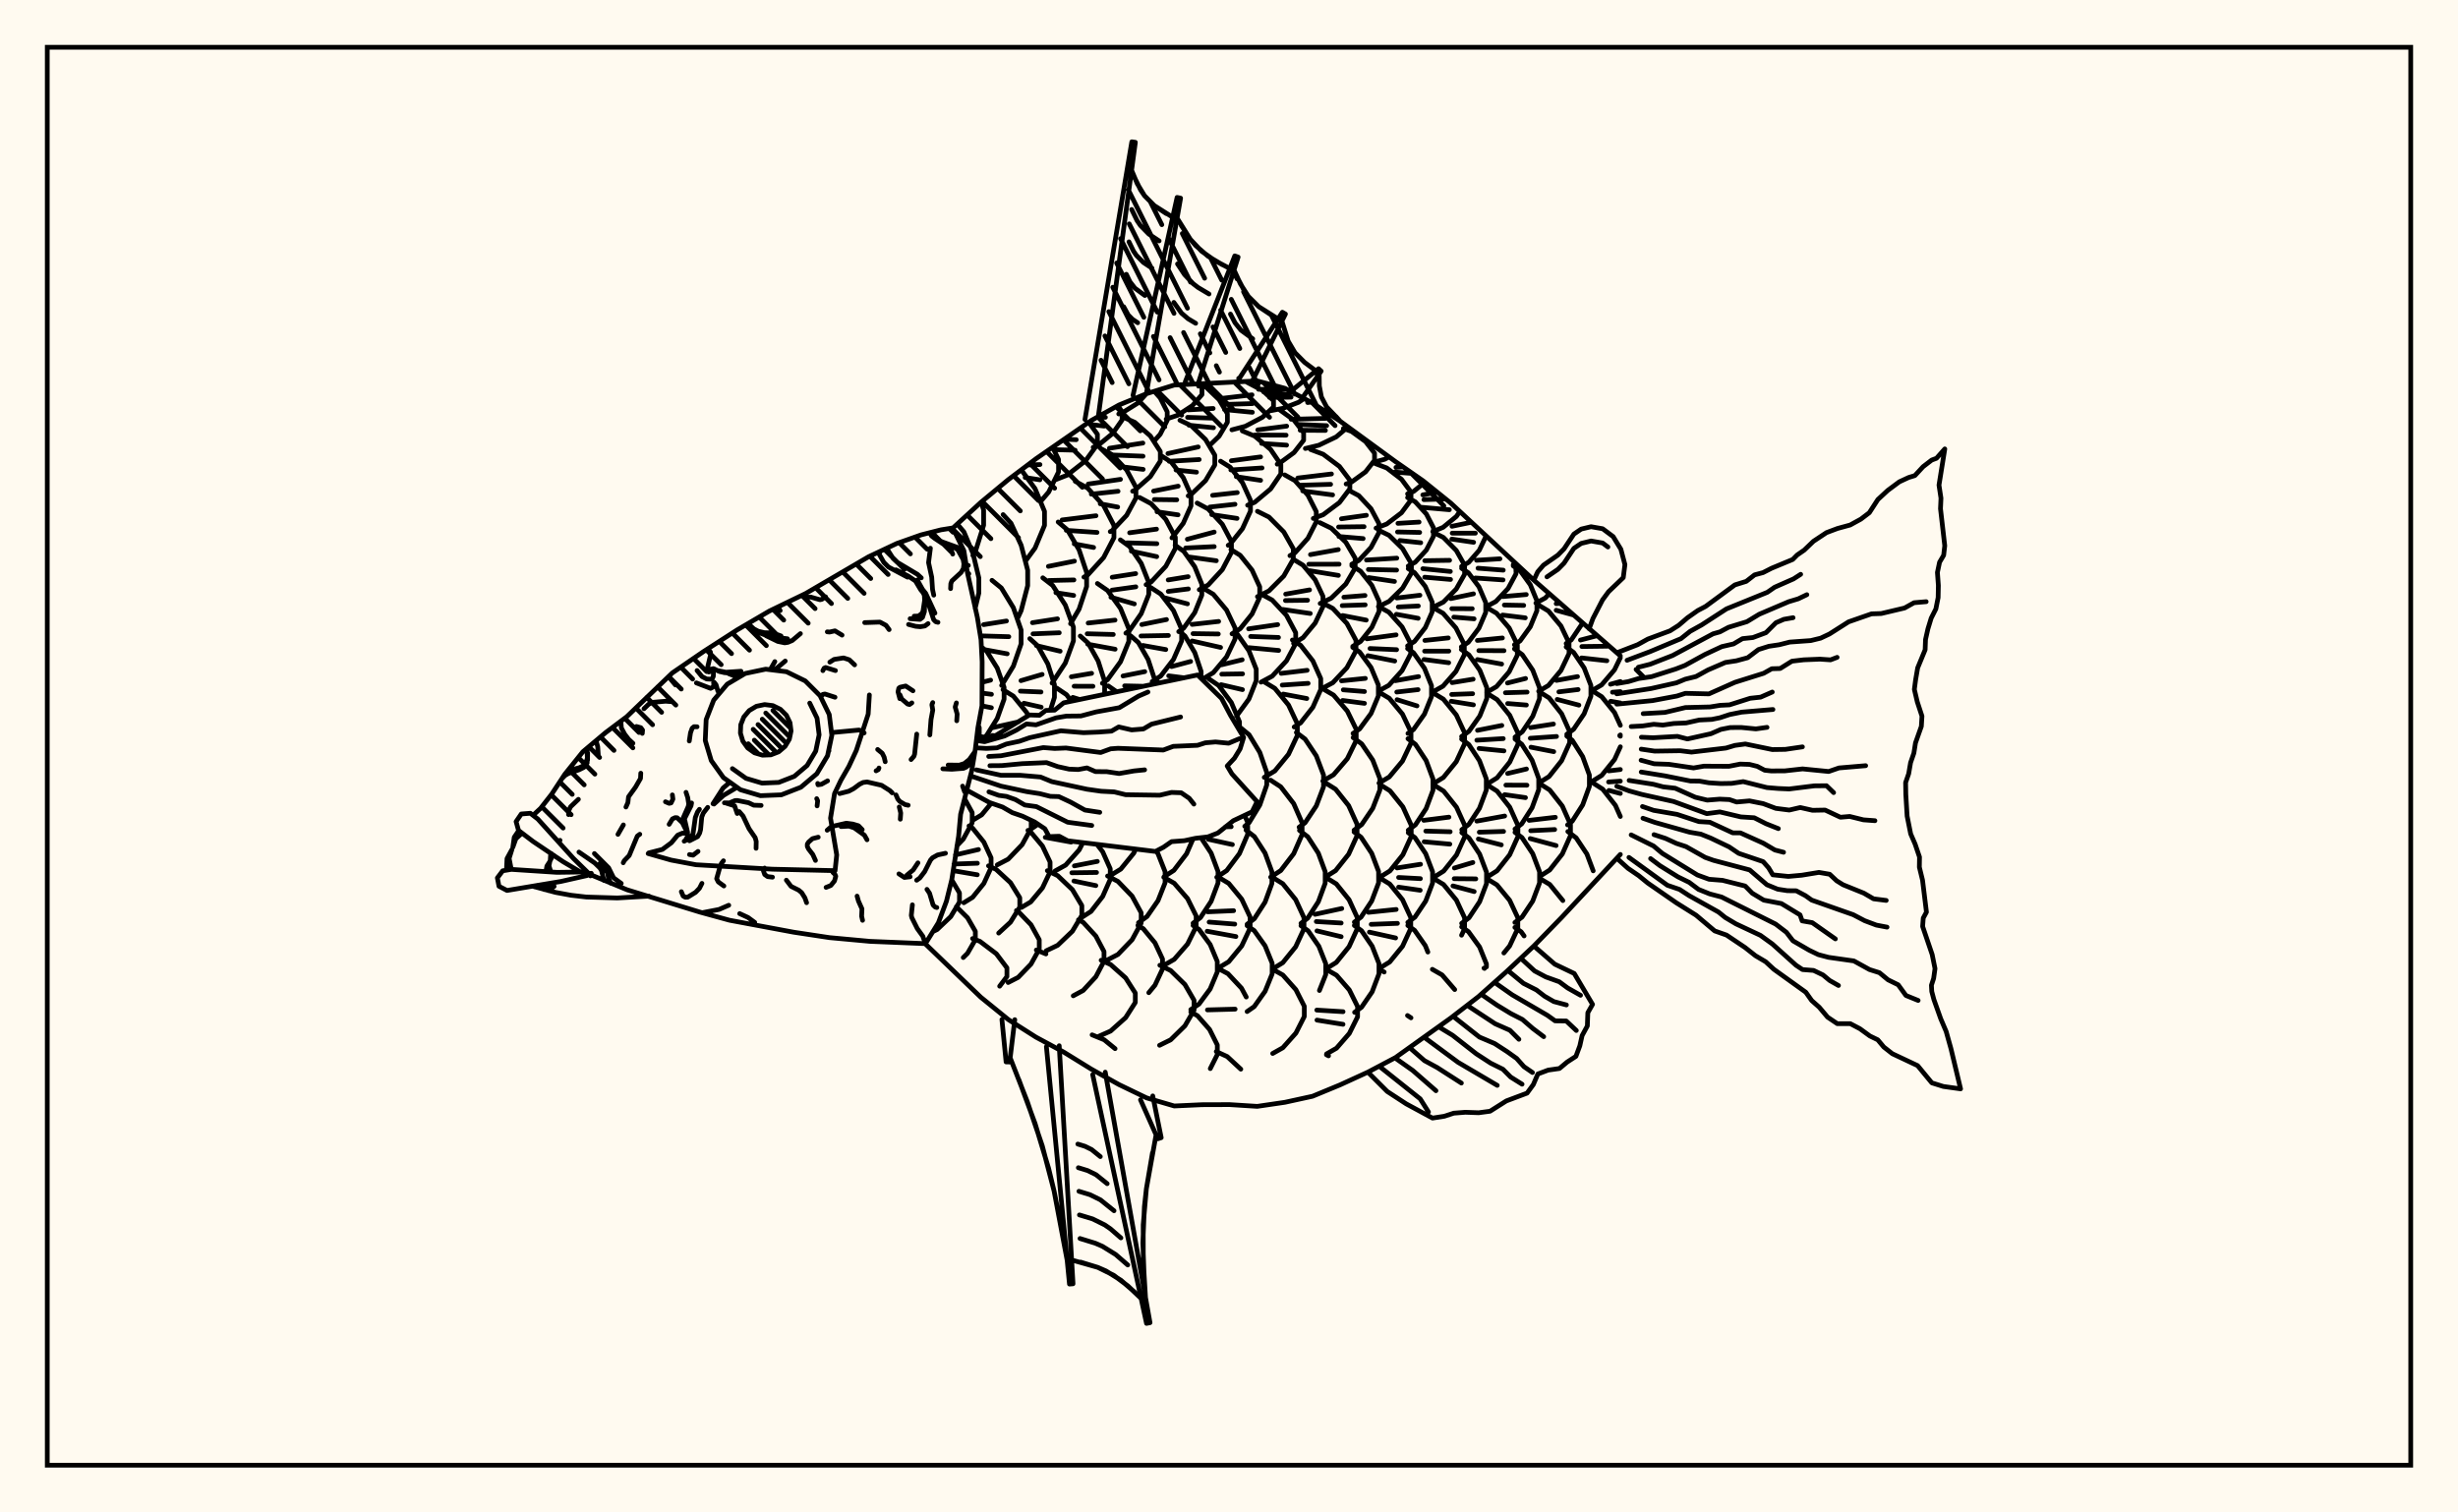 <svg xmlns="http://www.w3.org/2000/svg" width="520" height="320"><rect x="0" y="0" width="520" height="320" fill="floralwhite"/><rect x="10" y="10" width="500" height="300" stroke="black" stroke-width="1" fill="none"/><path stroke="black" stroke-width="1" fill="none" stroke-linecap="round" stroke-linejoin="round" d="
M 201.58 111.73 207.47 106.32 213.32 101.47 219.17 97.06 230.87 88.96 236.72 85.69 242.57 83.29 248.42 81.47 265.98 80.59 271.83 82.16 277.68 85.27 283.53 89.12 295.23 97.67 301.08 101.74 306.93 106.45 324.49 122.75 342.79 138.76 
M 342.79 180.78 330.34 194.14 324.49 200.15 318.63 205.65 312.78 210.86 306.93 215.38 295.23 223.75 289.38 226.84 283.53 229.52 277.68 231.94 271.83 233.22 265.98 234.08 260.13 233.71 254.27 233.73 248.42 234 242.57 232.29 236.72 229.47 230.87 226.2 225.02 222.59 219.17 219.44 213.32 215.72 207.47 210.97 195.78 199.72 
M 207.17 155.77 207.17 153.93 206.96 153.52 
M 202.45 178.94 203.78 177.54 205.67 174.08 205.67 171.93 204.07 169 
M 202.37 191.87 202.98 190.84 202.98 188.92 201.34 186.16 
M 206.3 128.71 207.08 125.48 207.08 122.27 205.84 117.1 203.91 112.52 202.51 110.87 
M 204.44 119.76 204.85 119.63 
M 208.23 155.99 208.73 155.59 210.97 152 212.42 147.93 212.42 145.42 210.97 141.35 208.73 137.77 207.62 136.88 
M 207.82 144.34 209.57 143.9 
M 207.79 146.65 209.75 146.9 
M 207.74 149.34 209.74 149.74 
M 205.66 173.62 207.68 172.4 209.72 169.93 
M 203.9 191 205.76 189.85 208.14 186.91 209.67 183.57 209.67 181.5 208.14 178.17 205.76 175.22 205 174.75 
M 202.12 180.88 207 179.74 
M 201.82 182.81 206.77 182.64 
M 202.17 184.3 206.75 185.08 
M 202.35 191.86 202.32 191.83 
M 205.81 117.52 206.46 116.34 208.09 111.13 208.09 107.91 207.56 106.24 
M 211.9 145.02 214.38 140.94 216.02 136.22 216.02 133.3 214.38 128.57 211.84 124.4 209.86 122.78 
M 208.09 132.16 212.92 131.39 
M 207.61 134.54 213.42 134.71 
M 208.24 137.44 213.08 138.33 
M 217.52 151.43 217.19 150.74 214.38 147.28 212.19 145.93 
M 209.81 154 215.47 152.73 
M 209.91 155.61 210.59 155.66 
M 210.98 182.98 213.29 181.78 216.24 178.7 218.15 175.21 218.15 173.56 
M 211.27 197.42 213.77 195.11 215.74 191.92 215.74 189.94 213.77 186.75 210.73 183.94 209.12 183.19 
M 215.38 130.61 216.03 129.19 217.41 123.91 217.41 120.64 216.03 115.36 213.88 110.7 212.21 108.88 
M 222.21 150.27 223.07 147.56 223.07 144.85 221.68 140.48 219.53 136.63 217.86 135.12 
M 215.99 144.01 220.47 142.69 
M 215.87 146.23 220.23 146.41 
M 216.61 148.79 220.27 149.62 
M 218.27 175.29 219.6 174.39 
M 216.1 191.99 218.05 190.83 220.54 187.85 222.15 184.47 222.15 182.39 220.54 179.01 218.05 176.03 217.47 175.69 
M 219.62 201.25 219.86 200.8 219.86 198.83 218.11 195.65 215.4 192.84 215.03 192.65 
M 216.92 118.75 218.97 115.95 220.97 111.16 220.97 108.19 218.97 103.39 216.05 99.41 
M 222.57 144.53 225.37 140.29 227.09 135.6 227.09 132.7 225.37 128.01 222.7 123.87 220.61 122.25 
M 218.42 131.75 223.72 130.93 
M 218.54 134.11 224.09 133.88 
M 219.25 136.59 224.28 137.78 
M 226.66 148.36 225.63 146.98 223.55 145.58 
M 223.2 184.28 225.44 183.03 228.31 179.82 229.09 178.28 
M 221.13 177.16 226.61 178.17 
M 221.33 201.16 223.76 200 226.87 197.03 228.87 193.67 228.87 191.59 226.87 188.23 223.76 185.27 221.57 184.22 
M 221.27 201.83 219.24 201 
M 220.26 105.97 221.85 104.11 223.94 99.85 223.94 97.21 222.7 94.68 
M 217.43 98.38 220.01 98.29 
M 216.88 101.03 219.99 101.52 
M 226.48 131.96 228.28 128.89 229.88 124.09 229.88 121.12 228.28 116.33 225.8 112.09 223.86 110.44 
M 221.79 119.83 227.3 118.72 
M 221.91 122.82 227.19 122.7 
M 223.38 125.4 227.14 125.98 
M 233.68 146.9 233.7 144.18 232.32 139.86 230.19 136.05 228.53 134.57 
M 226.65 143.19 230.94 142.46 
M 227.24 145.19 231.22 145.2 
M 226.96 147.55 228.41 148 
M 228.88 194.08 230.81 192.84 233.28 189.66 234.88 186.05 234.88 183.82 233.28 180.22 232.06 178.64 
M 227.29 183.2 232.15 182.25 
M 226.75 184.66 231.98 184.59 
M 227.19 186.4 231.83 187.37 
M 232.12 206.11 233.56 203.37 233.56 201.33 231.83 198.05 229.15 195.14 228.15 194.61 
M 223.19 101.54 225.77 100.53 229.66 97.48 232.16 94.02 232.16 91.88 230.33 89.35 
M 225.28 92.93 227.68 93.03 
M 223.19 95.14 227.45 95.25 
M 229.31 122.1 230.1 121.67 233.48 117.96 235.66 113.77 235.66 111.17 233.48 106.98 230.1 103.27 227.46 101.83 
M 224.69 110.01 231.86 109.12 
M 225.57 112.21 232.08 112.65 
M 227.26 115.07 231.36 115.83 
M 233.21 144.57 234.3 143.81 237.05 140.01 238.81 135.7 238.81 133.04 237.05 128.73 234.3 124.93 232.16 123.45 
M 230.21 131.82 235.89 131.2 
M 230 134.09 235.52 134.24 
M 230.11 136.29 235.91 137.36 
M 236.25 146.37 234.46 145.12 
M 234.96 185.2 237.11 183.88 239.86 180.5 240.26 179.64 
M 234.18 203.15 236.51 201.94 239.5 198.83 241.42 195.3 241.42 193.12 239.5 189.6 236.51 186.49 234.31 185.34 
M 239.35 208.82 238.13 206.9 234.95 204.07 232.95 203.17 
M 231.27 94.64 232.36 94.19 235.41 91.69 237.38 88.86 237.38 87.11 236.48 85.82 
M 232.29 88.17 233.85 88.29 
M 231.1 89.86 233.59 90.15 
M 234.88 112.48 235.28 112.27 238.34 109.03 240.31 105.37 240.31 103.1 238.34 99.43 235.28 96.19 232.89 94.93 
M 230.22 102.41 237.04 101.42 
M 230.87 104.55 236.53 103.94 
M 232.76 106.59 236.45 107.28 
M 238.18 133.96 238.96 133.4 241.43 129.82 243.03 125.77 243.03 123.26 241.43 119.2 238.96 115.62 237.02 114.22 
M 235.29 122.13 240.26 121.36 
M 235.25 124.86 240.29 124.16 
M 235.02 126.36 239.97 127.77 
M 244.22 144.71 244.22 143.59 242.89 139.54 240.83 135.95 239.23 134.55 
M 237.58 143.02 242.18 142.1 
M 237.92 145.11 241.85 145.2 
M 240.85 195.22 242.66 193.91 244.98 190.56 246.48 186.77 246.48 184.43 244.98 180.64 244.59 180.07 
M 243.03 210.03 244.35 208.43 245.94 205.02 245.94 202.91 244.35 199.5 241.87 196.49 240.73 195.8 
M 236.67 87.58 237.41 87.35 240.72 85.28 242.5 83.32 
M 239.61 103.93 240.07 103.72 243.36 100.83 245.47 97.55 245.47 95.52 243.36 92.24 240.07 89.35 237.51 88.22 
M 234.7 94.84 241.78 93.74 
M 234.96 96.25 241.81 96.52 
M 237.37 98.76 241.84 99.31 
M 242.46 123.7 243.52 123.14 246.64 119.8 248.65 116.02 248.65 113.68 246.64 109.9 243.52 106.56 241.08 105.26 
M 238.98 112.72 244.67 111.95 
M 238.38 114.85 244.74 115.03 
M 239.34 116.61 244.71 117.77 
M 243.74 144.21 245.57 143.02 248.25 139.53 249.98 135.58 249.98 133.13 248.25 129.18 245.57 125.69 243.48 124.33 
M 241.55 132.14 246.78 131.08 
M 241.39 134.56 247.18 134.45 
M 241.77 136.56 246.63 137.43 
M 245.24 144.5 245.06 144.37 
M 246.24 185.52 248.34 184.15 251.02 180.64 252.4 177.48 
M 246.2 204.25 248.41 202.98 251.23 199.74 253.05 196.06 253.05 193.79 251.23 190.12 248.41 186.87 246.2 185.61 
M 252.2 210.93 250.67 208.29 247.66 205.34 245.37 204.22 
M 244.2 93.28 245.45 91.87 246.93 88.94 246.93 87.13 245.45 84.2 244.19 82.78 
M 247.93 113.8 250.32 110.72 251.96 107.03 251.96 104.74 250.32 101.05 247.79 97.78 245.81 96.51 
M 244.05 103.9 249.25 102.86 
M 244.2 105.69 248.95 105.75 
M 244.77 108.28 249.22 108.93 
M 249.36 133.64 250.42 132.89 252.75 129.62 254.25 125.91 254.25 123.62 252.75 119.91 250.42 116.64 248.6 115.36 
M 247.14 122.7 251.35 122.01 
M 247.15 125.13 251.4 124.6 
M 246.49 126.51 251.21 127.76 
M 254.1 143.55 254.1 142.06 252.76 138.08 250.69 134.57 249.6 133.64 
M 247.85 141.03 251.88 139.95 
M 247.24 142.99 250.5 143.41 
M 252.4 195.33 253.96 194.14 256.22 190.7 257.68 186.81 257.68 184.4 256.22 180.5 254.07 177.23 
M 254.84 210.83 256.01 209.25 257.52 205.65 257.52 203.43 256.01 199.83 253.66 196.65 252.4 195.8 
M 246.71 88.67 249.14 87.86 252.27 85.81 254.28 83.48 254.28 82.04 253.49 81.13 
M 251.37 104.91 251.99 104.61 255.04 101.68 257 98.36 257 96.31 255.04 92.99 251.99 90.05 249.61 88.91 
M 247.08 95.96 253.48 94.56 
M 247.34 97.6 253.69 97.23 
M 248.79 99.45 253.12 99.9 
M 253.71 124.77 255.6 123.76 258.59 120.52 260.52 116.86 260.52 114.59 258.59 110.93 255.6 107.69 253.26 106.43 
M 251.19 114.09 256.87 112.57 
M 250.83 115.94 256.87 115.65 
M 251.3 117.81 257.32 118.64 
M 254.5 143.63 256.68 142.32 259.48 138.98 261.28 135.2 261.28 132.86 259.48 129.07 256.68 125.73 254.56 124.46 
M 252.2 132.11 257.81 131.48 
M 252.39 134.06 257.74 134.14 
M 252.19 135.61 258.22 136.98 
M 262.22 154.54 262.22 152.71 260.49 148.63 257.81 145.03 255.72 143.62 
M 257.41 185.6 259.52 184.19 262.21 180.6 263.95 176.53 263.95 174.01 263.3 172.5 
M 259.24 174.93 260.47 174.91 
M 255.61 177.57 260.72 178.69 
M 257.79 204.78 259.94 203.48 262.69 200.14 264.47 196.36 264.47 194.02 262.69 190.24 259.94 186.9 257.79 185.6 
M 255.49 192.92 260.98 192.68 
M 255.8 195.09 261.22 195.52 
M 255.38 197.03 261.46 198.15 
M 263.65 210.95 262.64 209.07 259.78 206.01 257.54 204.81 
M 253.56 81.7 254.63 81.44 255.39 81.06 
M 255.96 94.17 257.91 92.29 259.66 89.34 259.66 87.52 257.91 84.57 255.2 81.96 254.19 81.48 
M 251.38 86.72 256.65 86.42 
M 251.23 88.3 256.45 88.47 
M 251.52 89.96 256.72 90.5 
M 259.83 115.38 260.25 115.12 262.85 111.85 264.54 108.14 264.54 105.84 262.85 102.13 260.25 98.85 258.21 97.57 
M 256.53 104.8 261.75 104.22 
M 255.94 107.28 261.27 106.69 
M 256.35 108.88 261.7 109.68 
M 260.64 134.1 262.37 133.02 264.88 129.9 266.5 126.35 266.5 124.16 264.88 120.62 262.37 117.49 260.41 116.27 
M 261.6 151.5 264.21 147.91 265.76 144 265.76 141.58 264.21 137.67 261.8 134.22 261.35 133.9 
M 258.4 140.66 262.79 139.59 
M 258.47 142.64 262.87 142.57 
M 258.33 144.86 262.85 145.91 
M 263.33 174.82 264.25 174.06 266.52 170.32 267.99 166.07 267.99 163.44 266.52 159.2 264.25 155.45 262.47 153.99 
M 263.83 195.56 265.37 194.37 267.63 190.87 269.08 186.91 269.08 184.46 267.63 180.5 265.37 177 263.6 175.63 
M 266.74 210.99 267.64 209.73 269.13 206.06 269.13 203.8 267.64 200.13 265.34 196.9 263.83 195.84 
M 260.61 90.94 263.45 90.19 267.08 88.28 269.42 86.11 269.42 84.77 267.08 82.6 263.54 80.74 
M 258.13 84.33 264.87 83.54 
M 258.69 85.58 264.97 85.39 
M 259.04 86.66 264.94 87.23 
M 263.94 106.89 265.44 106.27 268.8 103.45 270.97 100.26 270.97 98.28 268.8 95.09 265.44 92.27 262.81 91.17 
M 260.5 97.48 266.68 96.67 
M 260.39 99.43 266.99 99.01 
M 261.54 100.85 266.69 101.63 
M 266.02 126.24 268.46 125.01 271.59 121.87 273.61 118.31 273.61 116.11 271.59 112.55 268.46 109.4 266.02 108.18 
M 266.78 144.33 269.14 143.06 272.16 139.82 274.11 136.15 274.11 133.87 272.16 130.2 269.14 126.96 267.18 125.9 
M 264.15 133.05 270.3 132.15 
M 264.58 134.66 270.47 134.87 
M 264.23 137.03 270.51 137.62 
M 267.46 164.47 269.7 163.11 272.59 159.59 274.46 155.61 274.46 153.14 272.59 149.16 269.7 145.64 267.44 144.27 
M 268.81 185.58 270.95 184.19 273.69 180.62 275.46 176.58 275.46 174.08 273.69 170.03 270.95 166.47 268.81 165.07 
M 269.26 204.99 271.38 203.68 274.1 200.32 275.86 196.51 275.86 194.15 274.1 190.34 271.38 186.97 269.26 185.66 
M 274.59 210.27 274.15 209.39 271.39 206.29 269.24 205.08 
M 268.9 86.88 271.46 86.38 274.73 85.11 275.89 84.32 
M 266.25 82.37 272.17 82.34 
M 267.34 82.94 272.76 83.51 
M 268.58 84.1 273.13 84.03 
M 270.2 98.21 270.61 98.06 273.76 95.75 275.79 93.14 275.79 91.52 273.76 88.91 270.54 86.58 
M 266.09 90.95 272.2 90.16 
M 265.45 92.04 272.08 92.07 
M 266.9 93.82 272.18 94.18 
M 272.89 117.57 273.94 116.98 276.69 113.9 278.46 110.41 278.46 108.25 276.69 104.76 273.94 101.68 271.8 100.48 
M 273.66 136.13 275.66 134.92 278.23 131.83 279.88 128.33 279.88 126.17 278.23 122.67 275.66 119.58 273.66 118.37 
M 271.99 125.7 277.04 124.81 
M 271.94 127.06 276.62 127 
M 271.36 128.94 277.19 129.8 
M 273.79 153.81 275.15 152.94 277.74 149.64 279.41 145.89 279.41 143.57 277.74 139.83 275.15 136.52 273.41 135.41 
M 271.04 142.47 276.53 141.82 
M 271.26 144.95 276.74 144.58 
M 271.47 146.85 276.46 147.79 
M 274.83 175.02 276.1 174.07 278.47 170.5 280 166.47 280 163.97 278.47 159.93 276.1 156.37 274.25 154.98 
M 275.23 195.36 276.66 194.25 278.9 190.79 280.35 186.86 280.35 184.43 278.9 180.51 276.66 177.04 274.91 175.69 
M 279.13 209.57 280.47 206.19 280.47 203.9 279.01 200.21 276.75 196.95 275.23 195.86 
M 276.64 85.17 277.32 85.08 
M 276.15 94.89 279.01 94.2 282.69 92.43 285.05 90.43 285.05 90.25 
M 273.15 88.71 280.41 88.52 
M 274.67 89.81 280.66 90.06 
M 275.06 91.03 280.4 91.07 
M 277.83 109.69 279.93 108.9 283.36 106.33 285.57 103.41 285.57 101.6 283.36 98.68 279.93 96.11 277.25 95.1 
M 274.55 101.14 281.68 100.28 
M 274.86 102.67 281.5 102.47 
M 275.59 103.87 281.92 104.71 
M 279.29 127.68 281.63 126.55 284.71 123.57 286.69 120.19 286.69 118.1 284.71 114.73 281.63 111.75 279.22 110.58 
M 277.24 117.34 283.12 116.28 
M 276.88 119.38 283.29 119.37 
M 277.04 120.74 283.14 121.74 
M 279.64 145.69 281.96 144.45 284.94 141.28 286.86 137.7 286.86 135.48 284.94 131.9 281.96 128.73 279.64 127.49 
M 279.85 165.25 282.12 163.92 285.03 160.53 286.91 156.68 286.91 154.3 285.03 150.45 282.12 147.06 279.85 145.73 
M 280.4 185.55 282.55 184.2 285.31 180.73 287.09 176.81 287.09 174.38 285.31 170.45 282.55 166.98 280.4 165.63 
M 280.59 204.94 282.7 203.63 285.4 200.29 287.14 196.5 287.14 194.15 285.4 190.36 282.7 187.01 280.59 185.71 
M 278.2 193.45 283.86 192.22 
M 278.47 194.98 283.73 195.29 
M 278.61 196.95 283.73 198.18 
M 284.39 208.22 282.75 206.34 280.64 205.13 
M 284.2 90.83 285.45 90.54 
M 284.78 102.4 285.93 101.99 288.89 99.83 290.79 97.39 290.79 95.88 288.89 93.43 285.93 91.28 284.2 90.65 
M 285.98 119.37 287.45 118.59 290.04 115.83 291.71 112.7 291.71 110.76 290.04 107.63 287.45 104.86 285.43 103.78 
M 283.79 109.76 289.06 109.02 
M 283.18 111.5 288.57 111.43 
M 283.25 113.51 288.38 113.95 
M 286.18 136.76 287.84 135.71 290.22 132.72 291.75 129.34 291.75 127.24 290.22 123.85 287.84 120.86 285.99 119.69 
M 284.3 126.35 288.77 125.99 
M 283.95 128.13 288.81 127.97 
M 284.04 130.23 289.03 131.2 
M 286.24 155.18 287.64 154.22 290.05 150.95 291.6 147.24 291.6 144.94 290.05 141.23 287.64 137.96 286.18 136.96 
M 283.8 144.05 288.84 143.53 
M 284.18 145.95 288.66 146.31 
M 284.04 148.2 288.66 148.81 
M 286.46 175.65 288.08 174.45 290.41 171.02 291.92 167.13 291.92 164.72 290.41 160.82 288.08 157.39 286.26 156.05 
M 286.52 195.1 287.94 194.03 290.19 190.63 291.65 186.78 291.65 184.39 290.19 180.54 287.94 177.14 286.46 176.02 
M 291.73 206.03 291.73 203.87 290.28 200.18 288.04 196.92 286.52 195.81 
M 290.41 97.85 292.94 97.17 293.86 96.68 
M 291.11 111.74 293.37 110.87 296.49 108.49 298.5 105.78 298.5 104.11 296.49 101.4 293.37 99.01 290.93 98.08 
M 291.61 128.34 293.86 127.24 296.73 124.43 298.59 121.24 298.59 119.27 296.73 116.08 293.86 113.26 291.61 112.16 
M 289.08 118.49 295.5 118.09 
M 289.48 120.49 295.46 120.62 
M 289.56 122.2 295.01 123.02 
M 291.62 146.21 293.81 145 296.62 141.88 298.43 138.35 298.43 136.17 296.62 132.64 293.81 129.52 291.62 128.31 
M 289.16 135.16 295.35 134.32 
M 289.83 137.21 295.46 137.46 
M 289.39 138.73 295.06 139.86 
M 291.73 165.69 293.91 164.38 296.7 161.03 298.5 157.24 298.5 154.88 296.7 151.09 293.91 147.74 291.73 146.43 
M 291.92 185.59 294.05 184.26 296.79 180.85 298.55 176.98 298.55 174.59 296.79 170.72 294.05 167.31 291.92 165.98 
M 291.89 204.83 294 203.53 296.71 200.21 298.45 196.45 298.45 194.12 296.71 190.36 294 187.03 291.89 185.74 
M 289.5 193.03 295.37 192.42 
M 290.08 195.57 295.64 195.36 
M 289.7 197.22 295.25 198.45 
M 292.83 205.66 291.89 205.12 
M 297.78 104.49 299.06 103.97 301.44 102.03 
M 295.32 98.89 296.83 98.78 
M 295.05 99.88 298.84 100.18 
M 297.92 119.76 299.4 118.95 301.75 116.38 303.26 113.47 303.26 111.66 301.75 108.75 299.4 106.17 297.78 105.28 
M 295.74 110.73 300.21 110.46 
M 295.65 112.55 300.34 112.65 
M 296.15 114.36 300.56 114.83 
M 297.78 136.65 299.25 135.71 301.53 132.78 302.99 129.46 302.99 127.41 301.53 124.09 299.25 121.16 297.92 120.31 
M 295.5 126.52 300.39 125.94 
M 295.82 128.42 300.05 128.21 
M 295.41 129.97 300.02 130.82 
M 297.86 155.18 299.04 154.35 301.35 151.08 302.84 147.38 302.84 145.08 301.35 141.38 299.04 138.11 297.78 137.22 
M 295.19 144.02 300.1 143.15 
M 295.49 146.42 300 145.91 
M 295.55 148.03 299.77 149.35 
M 297.92 175.66 299.44 174.51 301.7 171.08 303.15 167.2 303.15 164.8 301.7 160.91 299.44 157.48 297.86 156.29 
M 297.83 195.16 299.34 194.04 301.61 190.65 303.07 186.82 303.07 184.45 301.61 180.62 299.34 177.23 297.92 176.18 
M 295.55 183.64 300.52 182.86 
M 295.88 185.65 300.49 185.9 
M 295.88 187.7 300.45 188.36 
M 302.07 201.43 301.53 200.08 299.27 196.84 297.83 195.81 
M 303.11 112.48 305.3 111.57 308.11 109.26 308.83 108.22 
M 301 104.71 304.06 104.13 
M 301.23 105.71 305.84 105.57 
M 300.69 107.33 306.62 107.85 
M 303.23 128.45 305.36 127.38 308.08 124.62 309.84 121.51 309.84 119.58 308.08 116.46 305.36 113.71 303.23 112.63 
M 301.41 118.63 306.67 118.55 
M 301.01 120.32 306.83 120.91 
M 301.4 122.12 306.87 122.6 
M 303.14 146.38 305.28 145.17 308.01 142.06 309.78 138.55 309.78 136.37 308.01 132.86 305.28 129.75 303.14 128.54 
M 301.44 135.5 306.39 134.97 
M 301.38 137.77 306.5 137.76 
M 301.26 139.53 306.48 140.22 
M 303.22 165.81 305.35 164.5 308.08 161.16 309.84 157.38 309.84 155.04 308.08 151.26 305.35 147.92 303.22 146.62 
M 303.31 185.62 305.42 184.29 308.13 180.89 309.88 177.03 309.88 174.65 308.13 170.79 305.42 167.39 303.31 166.06 
M 301.2 173.56 306.53 172.89 
M 301.63 175.84 306.79 175.98 
M 301.29 178.1 306.72 178.6 
M 309.2 197.87 309.84 196.49 309.84 194.18 308.1 190.44 305.39 187.14 303.27 185.85 
M 309.21 119.83 310.72 118.97 312.95 116.42 314.38 113.42 
M 307.17 111.35 311.27 110.5 
M 307.22 112.8 312.12 112.81 
M 307.14 114.06 311.75 114.74 
M 309.15 136.87 310.64 135.88 312.87 132.92 314.31 129.57 314.31 127.5 312.87 124.14 310.64 121.19 309.21 120.24 
M 306.92 126.65 311.72 125.64 
M 307.14 128.78 311.46 128.79 
M 307.56 130.57 311.85 130.93 
M 309.21 155.83 310.76 154.73 313.06 151.48 314.54 147.79 314.54 145.5 313.06 141.81 310.76 138.56 309.15 137.41 
M 307.2 144.43 311.65 143.7 
M 307.11 146.93 311.54 146.77 
M 307.02 148.37 311.71 149.13 
M 309.25 175.55 310.74 174.42 312.98 171.02 314.43 167.17 314.43 164.78 312.98 160.93 310.74 157.53 309.21 156.37 
M 309.22 195.36 310.77 194.19 313.02 190.79 314.48 186.94 314.48 184.55 313.02 180.7 310.77 177.3 309.25 176.16 
M 307.68 183.65 311.59 182.48 
M 307.64 185.91 312.21 185.95 
M 307.38 187.44 311.87 188.63 
M 310.66 197.12 309.22 196.1 
M 314.43 128.34 316.46 127.26 319.05 124.5 320.73 121.37 320.64 119.26 
M 312.37 118.54 317.32 118.23 
M 312.68 120.22 318.02 120.63 
M 312.12 122.29 317.98 122.7 
M 314.52 146.48 316.61 145.26 319.28 142.13 321 138.6 321 136.41 319.28 132.87 316.61 129.75 314.52 128.53 
M 312.54 135.5 317.84 134.98 
M 312.85 137.65 318.18 137.67 
M 312.54 139.55 317.68 140.5 
M 314.63 165.87 316.72 164.57 319.4 161.23 321.13 157.46 321.13 155.12 319.4 151.35 316.72 148.02 314.63 146.72 
M 312.57 154.52 317.72 153.49 
M 312.43 156.61 318.02 156.27 
M 312.91 158.35 318.17 158.87 
M 314.61 185.56 316.71 184.24 319.39 180.84 321.12 177 321.12 174.62 319.39 170.77 316.71 167.38 314.61 166.05 
M 312.42 173.73 318.32 172.65 
M 312.95 176.07 318.09 175.91 
M 312.75 177.51 317.61 178.76 
M 319.89 191.59 319.37 190.48 316.68 187.22 314.59 185.94 
M 320.13 119.46 320.57 119.19 
M 320.38 136.42 321.58 135.6 323.74 132.61 325.14 129.21 325.14 127.12 323.74 123.72 321.58 120.73 320.13 119.73 
M 317.92 126.22 322.89 125.79 
M 318.25 128.01 322.35 128.09 
M 317.88 130.13 322.68 130.72 
M 320.51 155.96 322.05 154.82 324.26 151.54 325.69 147.82 325.69 145.52 324.26 141.8 322.05 138.52 320.38 137.28 
M 318.91 144.51 322.74 143.55 
M 318.48 146.57 323.06 146.43 
M 318.95 148.85 322.91 149.17 
M 320.5 175.41 321.93 174.3 324.11 170.91 325.52 167.07 325.52 164.69 324.11 160.85 321.93 157.46 320.51 156.36 
M 318.94 163.65 322.93 162.7 
M 318.58 166.11 323.03 166.13 
M 318.31 168.13 322.72 168.76 
M 325.27 187.95 325.7 186.82 325.7 184.44 324.25 180.61 321.99 177.22 320.5 176.1 
M 324.92 127.6 326.93 126.51 327.76 125.6 
M 325.51 146.26 327.58 145.03 330.23 141.85 331.94 138.26 331.94 136.03 330.23 132.44 327.58 129.27 325.51 128.03 
M 325.66 165.59 327.72 164.29 330.37 160.94 332.07 157.15 332.07 154.8 330.37 151.01 327.72 147.66 325.66 146.36 
M 323.8 153.94 328.64 153.19 
M 323.74 156.2 329.29 155.82 
M 323.88 158.09 328.7 159.03 
M 325.76 185.41 327.85 184.07 330.52 180.67 332.24 176.81 332.24 174.42 330.52 170.55 327.85 167.15 325.76 165.82 
M 323.49 173.57 329.04 172.92 
M 323.83 175.76 328.9 175.51 
M 323.72 177.42 329.2 178.9 
M 327.04 186.64 325.76 185.87 
M 331.33 136.15 332.41 135.39 334.81 131.82 
M 329.22 127.72 330.1 127.64 
M 329.22 129.12 332.91 130.13 
M 331.46 155.36 332.91 154.29 335.13 151.02 336.56 147.31 336.56 145.02 335.13 141.31 332.91 138.04 331.33 136.87 
M 329.28 143.96 333.73 143.15 
M 329.79 146.38 333.86 145.89 
M 329.43 147.98 334.02 149.19 
M 331.62 174.53 332.62 173.74 334.82 170.3 336.24 166.4 336.24 163.98 334.82 160.08 332.62 156.63 331.46 155.73 
M 335.4 180.22 333.44 177.27 331.68 175.93 
M 336.7 146.16 338.83 144.91 341.55 141.72 342.79 139.16 
M 334.35 135.42 337.87 134.5 
M 334.65 136.79 340.11 136.72 
M 334.59 139.2 339.94 139.8 
M 336.76 165.36 338.86 164.05 341.56 160.7 342.79 158 
M 342.79 153.46 341.56 150.76 338.86 147.41 336.76 146.1 
M 342.79 172.75 341.75 170.4 339.07 166.98 336.98 165.64 
M 342.67 155.58 342.79 155.49 
M 340.71 144.77 342.79 144.19 
M 341.13 146.46 342.79 146.33 
M 340.74 148.37 342.79 148.73 
M 342.79 155.77 342.67 155.68 
M 340.34 163.1 342.79 162.81 
M 340.3 165.45 342.79 165.27 
M 340.37 167.24 342.79 167.88 
M 197.45 197.06 198.25 196.67 201.13 193.94 202.37 191.87 
M 203.78 202.59 204.69 201.69 206.34 198.82 206.34 197.05 204.69 194.18 202.35 191.86 
M 207.56 106.24 207.56 106.24 
M 211.48 208.66 213.02 206.62 213.02 204.77 210.78 201.8 207.31 199.17 205.75 198.58 
M 213.28 207.88 215.4 206.79 218.11 203.98 219.62 201.25 
M 216.05 99.41 216.05 99.41 
M 217.43 98.38 217.43 98.38 
M 227.05 210.69 229.15 209.56 231.83 206.66 232.12 206.11 
M 232.47 219.25 234.95 218.15 238.13 215.31 240.18 212.1 240.18 210.11 239.35 208.82 
M 235.9 221.87 233.59 219.99 231.04 218.95 
M 236.48 85.82 236.48 85.82 
M 245.31 221.16 247.66 220 250.67 217.05 252.61 213.71 252.61 211.64 252.2 210.93 
M 251.92 213.61 253.66 212.43 254.84 210.83 
M 256.04 226.09 257.53 223.12 257.53 221.09 255.89 217.81 253.35 214.92 251.92 214.1 
M 255.44 213.67 261.3 213.51 
M 262.5 226.21 259.63 223.55 257.31 222.48 
M 263.83 214.02 265.34 212.97 266.74 210.99 
M 269.24 222.89 271.39 221.68 274.15 218.58 275.93 215.07 275.93 212.9 274.59 210.27 
M 272.17 82.34 272.17 82.34 
M 280.64 222.98 282.75 221.77 285.45 218.66 287.2 215.14 287.2 212.96 285.45 209.44 284.39 208.22 
M 278.57 213.71 284.13 214.05 
M 278.61 215.83 284.12 216.72 
M 281.06 223.39 280.61 223.16 
M 286.57 214.18 288.04 213.11 290.28 209.85 291.73 206.03 
M 298.5 215.35 297.76 214.86 
M 308.83 108.22 308.83 108.22 
M 307.75 209.37 305.08 206.27 303.02 205.09 
M 314.46 204.58 314.46 203.95 313.01 200.36 310.66 197.12 
M 318.15 201.63 319.37 200.14 321.1 196.45 321.1 194.17 319.89 191.59 
M 314.05 204.9 313.94 204.84 
M 320.48 195.18 321.99 194.04 324.25 190.65 325.27 187.95 
M 322.43 198.02 321.81 197.15 320.48 196.22 
M 330.63 190.54 327.86 187.13 327.04 186.64 
M 334.81 131.82 334.81 131.82 
M 337.05 184.25 335.71 180.68 335.4 180.22 
M 229.53 88.76 239.44 30 240.19 30.11 232.35 88.13 
M 239.69 83.66 249.02 41.77 249.76 41.92 242.51 83.31 
M 250.75 80.78 261.22 54.14 261.93 54.39 253.49 81.14 
M 262.18 80.07 271.29 66.06 271.94 66.44 264.92 80.65 
M 273.36 82.58 278.94 78.01 279.5 78.52 275.55 84.14 
M 282.62 88.11 283.53 89.12 
M 239.39 36.01 240.59 38.86 242.13 41.41 244.2 43.5 248.08 45.96 
M 249.02 46.14 251.83 50.64 254.19 53.14 257.02 55.14 260.17 56.81 
M 261.07 57.12 262.42 60.07 264.1 62.71 266.3 64.89 270.38 67.46 
M 271.2 67.94 272.52 72.18 273.96 74.62 275.99 76.67 278.38 78.46 
M 279.08 79.11 279.11 81.64 279.55 83.99 280.63 86.06 283.21 88.76 
M 239.97 37.46 241.3 40.19 242.13 41.41 244.2 43.5 246.73 45.19 
M 239.41 44.32 240.55 46.67 241.27 47.72 243.04 49.52 245.22 50.97 
M 238.84 51.17 239.8 53.14 240.4 54.02 241.89 55.53 243.71 56.74 
M 238.28 58.03 239.05 59.62 240.1 60.97 242.2 62.52 
M 237.72 64.89 238.67 66.63 239.58 67.55 240.69 68.29 
M 249.9 47.7 251.83 50.64 252.95 51.96 255.55 54.2 258.58 56 
M 249.11 55.84 250.59 58.09 252.4 60.01 253.45 60.82 255.77 62.2 
M 248.33 63.98 249.95 66.25 251.34 67.44 252.95 68.4 
M 261.72 58.62 263.2 61.45 264.1 62.71 266.3 64.89 268.96 66.66 
M 260.31 66.45 261.27 68.29 262.53 69.86 265.02 71.68 
M 206.68 155.67 208.43 156.03 210.43 155.75 217.77 151.27 219.9 151.34 221.25 150.31 223.11 150.25 225.02 148.7 253.35 142.81 258.42 147.77 260.33 151.37 263.1 156.02 262.35 158.45 261.15 160.42 259.62 162.06 260.62 163.74 265.94 169.61 264.88 171.76 260.91 173.64 257.65 176.24 255.55 177.06 252.94 177.36 250.55 177.87 247.84 178.07 246.13 179.26 244.44 180.15 225.88 177.89 224.09 176.93 221.94 177.01 221.05 175.35 218.89 173.91 216.31 172.68 214.16 171.94 212.09 170.75 209.34 169.8 204.54 167.18 
M 206.56 156.66 208.29 156.93 212.52 155.72 215.02 154.48 217.16 153.17 219.17 153.36 223.42 151.88 225.6 151.51 228.66 151.48 231.9 150.62 236.8 149.73 240.86 147.28 242.85 146.42 
M 206.37 158.22 208.68 158.35 210.92 158.23 212.9 157.42 215.64 156.84 217.83 156.08 224.43 154.62 229.22 155.02 232.46 154.89 235.14 154.69 236.67 153.8 239.4 154.43 241.89 154.23 243.62 153.21 249.76 151.7 
M 209.16 160.05 211.77 159.9 220.72 158.17 223.11 158.36 225.52 158.26 232.85 159.21 234.98 158.43 236.52 158.32 246.1 158.69 248.21 157.91 253.34 157.69 254.99 157.16 257.15 156.98 259.92 157.25 262.21 156.29 
M 209.42 162 211.9 161.98 216.25 161.57 221.4 161.35 223.75 162.19 226.18 162.73 228.12 162.81 229.95 162.47 231.75 163.25 234.15 163.27 236.76 163.66 239.9 163.11 242.15 162.88 
M 206.56 162.89 211.76 164.03 215.83 164.03 220.13 164.4 222.5 165.37 229.94 166.98 232.96 167.41 235.72 167.55 238.13 168.14 245.34 168.25 247.84 167.66 249.89 167.73 251.59 168.9 252.57 170.13 
M 205.3 164.15 211.75 166.32 217.2 167.49 219.97 167.92 222.21 168.49 223.99 168.54 226.48 169.7 229.52 171.39 232.66 171.87 
M 209.21 167.54 211.29 168.28 212.93 168.5 214.84 169.18 216.79 170.32 219.25 170.66 225.87 173.96 230.97 174.65 
M 243.87 231.87 245.66 240.71 244.94 240.94 241.28 232.7 
M 233.82 226.84 243.29 279.85 242.55 280 231.16 227.37 
M 224.08 221.25 227 271.62 226.25 271.68 221.37 221.46 
M 214.68 215.74 213.6 224.69 212.84 224.68 211.96 215.71 
M 244.57 240.12 242.52 251.51 241.85 259.15 241.87 266.83 242.34 274.55 
M 241.41 274.73 238.61 272.07 235.6 269.81 232.25 268.15 226.71 266.58 
M 225.76 266.65 223 252.01 220.5 242.44 217.32 233.06 213.7 223.79 
M 243.81 243.91 242.52 251.51 242.1 255.32 241.78 262.99 242.07 270.69 
M 240.03 273.37 237.14 270.87 233.97 268.9 232.25 268.15 228.6 267.03 
M 238.58 267.64 236.03 265.43 233.22 263.69 231.7 263.03 228.48 262.04 
M 237.13 261.91 234.92 259.99 233.73 259.17 231.16 257.9 228.36 257.05 
M 235.68 256.17 232.8 253.86 230.62 252.78 228.25 252.05 
M 234.23 250.44 231.87 248.54 230.08 247.66 228.13 247.06 
M 232.78 244.71 230.94 243.22 229.54 242.53 228.02 242.06 
M 224.92 261.75 223 252.01 221.84 247.2 218.98 237.73 215.54 228.42 
M 324.49 200.15 328.92 204 333.04 205.97 336.91 212.5 335.91 214.27 335.81 217.07 334.7 219.11 334.22 221.27 333.39 223.5 331.53 224.71 329.91 226.07 327.52 226.41 325.34 227.23 324.38 229.47 323.06 231.28 318.67 232.93 315.23 235.11 312.82 235.43 309.99 235.33 307.54 235.52 305.56 236.17 303.05 236.56 297.49 233.55 293.46 230.92 289.38 226.84 
M 321.73 202.74 324.65 205.43 327.03 206.7 329.87 207.72 331.64 209.03 334.37 210.58 
M 318.98 205.32 322.29 208.05 325.04 209.45 326.77 210.78 328.72 211.91 331.38 212.62 
M 316.17 207.85 319.91 210.48 327.36 214.82 328.99 215.99 331.35 216.02 333.48 218.03 
M 313.35 210.36 316.7 212.67 319.65 214.46 322.08 215.7 324.26 217.59 326.58 219.34 
M 310.39 212.71 316.3 216.6 319.42 217.98 321.33 219.89 
M 307.4 215.02 312.98 219.42 316.18 220.78 318.85 222.51 320.85 223.94 322.39 225.67 324.2 226.92 
M 304.34 217.24 307.3 219.04 312.31 222.96 315.34 224.93 317.94 226.22 319.59 227.88 322 229.39 
M 301.27 219.45 308.47 224.77 316.75 229.64 
M 298.2 221.64 301.34 224.4 304.03 225.86 309.16 229.15 
M 295.11 223.82 298.88 226.49 303.78 230.77 
M 291.77 225.58 300.45 232.49 302.2 235.27 
M 342.04 138.11 346.46 136.4 348.61 135.21 353.3 133.47 355.12 132.31 356.99 130.71 359.18 129.17 360.82 128.31 367.02 123.75 369.43 123 371.19 121.63 372.98 121.15 374.78 120.23 379.26 118.37 380.19 117.43 381.69 116.39 383.64 114.52 386.4 112.69 388.71 111.82 391.41 111.08 393.67 109.84 395.46 108.48 397.27 105.69 399.36 103.76 401.81 101.94 403.77 101.03 405.1 100.62 406.84 98.74 408.66 97.34 409.68 96.96 411.43 94.98 410.2 102.64 410.62 105.4 410.52 107.63 411.42 115.46 411.19 117.48 410.32 118.96 409.87 121.11 410.07 123.88 410.02 126.43 409.54 128.84 408.55 130.79 407.86 133.05 407.35 135.31 407.27 137.48 405.69 141.31 405.26 143.81 404.99 145.86 405.61 148.5 406.6 151.51 406.47 153.68 405.23 157.18 404.89 159.34 404.19 161.36 403.79 163.7 403.14 165.57 403.18 168.05 403.46 172.66 404.21 176.43 405.15 178.59 406.08 181.33 406.05 183.47 406.72 186.22 407.55 192.98 406.87 194.24 406.74 196.01 408.76 201.96 409.36 204.93 409.07 207.01 408.6 208.45 408.67 209.77 409.12 211.47 410.56 215.52 411.72 218.24 412.73 221.86 414.77 230.38 411.12 229.87 408.69 229.11 405.68 225.46 400.33 222.94 398.52 221.52 397.25 220 395.58 219.19 393.48 217.66 391.43 216.58 388.68 216.58 386.63 215.2 384.86 213.1 383.27 211.69 382.03 209.94 375.28 205.09 373.53 203.48 371.38 202.21 369.17 200.47 365.25 197.84 362.75 196.96 358.82 193.64 354.64 191.02 348.59 186.83 346.68 185.27 344.4 183.71 342.04 181.58 
M 344.21 139.7 349.14 137.84 355.62 135.12 357.55 133.58 359.98 132.23 365.25 128.82 373.88 125.32 375.44 124.24 379.43 122.48 380.94 121.51 
M 346.6 141.17 349.09 140.54 353.84 138.69 362.41 134.1 363.85 133.69 365.68 132.72 369.58 131.53 372.17 129.96 378.39 127.31 380.44 126.69 382.25 125.82 
M 342.04 144.63 344.49 144.21 346.63 143.57 349.39 143.17 354.52 141.54 356.46 140.79 360.69 138.47 364.25 136.81 366.74 136.24 368.63 135.12 370.83 134.89 373.6 133.86 375.7 131.76 377.39 131.03 379.33 130.69 
M 342.04 146.8 349.29 145.68 354.66 144.47 356.52 143.7 358.79 143.14 361.32 141.75 365.01 140.16 367.32 139.81 369.73 139.16 372.01 137.43 374.2 136.74 376.41 136.41 378.63 135.85 383.08 135.53 385.17 135.02 387.03 134.14 391.07 131.57 395.92 129.88 397.98 129.81 402.92 128.64 404.93 127.52 407.49 127.3 
M 342.04 148.98 349.61 148.23 354.77 147.26 356.55 146.69 361.53 146.81 367.04 144.36 373.12 142.45 374.83 141.49 376.61 141.44 379.09 139.89 381.59 139.6 385.03 139.46 387.26 139.61 388.65 139.08 
M 347.62 150.99 352.22 150.73 356.55 149.7 361.78 149.57 363.89 149.23 365.88 149.13 370.25 147.74 372.47 147.5 374.93 146.42 
M 345.09 153.72 347.53 153.59 349.86 153.24 351.79 153.41 354.1 153.07 356.7 152.96 359.48 152.34 362.14 152.21 363.85 151.86 365.91 151.18 368.45 150.67 375.07 150.11 
M 347.24 155.98 349.73 156.09 354.87 155.8 356.98 156.35 361.95 155.24 364.07 154.32 366.05 153.93 368.4 153.92 371.46 154.22 373.82 153.89 
M 347.21 158.5 350.06 158.92 355.47 158.84 357.84 159.13 365.14 158.27 367.02 157.71 369.23 157.41 374.95 158.59 377.69 158.55 381.31 158.02 
M 347.18 160.85 349.95 161.6 353.07 161.71 358.28 162.48 360.46 162.1 365.76 162.13 368.15 161.66 370.11 161.73 371.76 162.14 373.32 162.96 374.67 163.11 377.56 163.1 381.34 162.68 386.87 163.23 389.04 162.48 394.69 162 
M 347.21 163.34 352.25 164.16 357.65 165.25 359.5 165.26 361.52 165.62 364.04 165.78 366.35 165.74 368.79 165.37 373.79 166.63 376.22 166.83 378.51 166.93 383.8 166.27 386.4 166.24 387.91 167.7 
M 344.65 165.12 349.78 165.93 351.86 166.48 354.39 166.77 358.65 168.68 361.18 169.29 363.8 169.08 365.85 169.17 367.39 169.69 370.11 169.45 373.02 170.03 375.68 171.03 378.53 171.39 380.85 170.85 383.45 171.44 386.11 171.39 389.35 172.91 391.31 172.74 394.22 173.46 396.65 173.64 
M 342.04 166.36 344.66 167.34 347.33 168.08 354.06 169.58 361.08 172.15 363.84 171.78 368.29 172.84 371.12 173.02 373.61 174.28 376.22 175.32 
M 347.47 170.64 349.83 171.45 354.79 172.3 359.41 173.83 361.73 173.97 366.56 176.21 368.19 176.22 373.04 178.4 375.48 179.84 377.32 180.32 
M 347.57 173.12 350.1 174 357.43 176.07 359.81 176.48 361.93 177.33 365.8 179.18 367.83 180.55 373 182.3 374.15 183.6 375.04 185.09 378.33 185.43 381.19 185.17 384.8 184.58 387.08 184.97 388.55 186.35 389.9 187.19 394.3 188.97 396.36 190.17 399.04 190.51 
M 349.91 176.59 352.35 177.39 354.66 178.45 356.68 179.12 360.75 181.41 362.5 182.03 370.15 184.06 373.79 187.19 376.07 188.13 378.13 188.45 380 188.47 381.95 189.5 383.27 190.44 392.06 193.53 394.48 194.8 396.95 195.73 399.21 196.16 
M 345.08 176.64 349.83 179 351.68 180.56 359.09 185.13 361.55 186.03 364.41 186.26 369.2 187.46 370.69 188.98 373.13 190.45 376.86 191.17 380.81 193.57 381.25 194.84 383.39 195.21 388.28 198.65 
M 349.19 181.66 351.16 183.15 354.99 185.53 357.34 186.68 359.34 188.18 361.7 189.13 364.21 189.79 375.64 195.51 377.92 197.25 379.3 199.05 382.75 201.05 384.68 201.98 386.83 202.55 392.19 203.31 395.51 205.14 397.6 205.8 399.43 207.31 401.57 208.36 403.21 210.62 405.79 211.67 
M 344.61 181.41 352.74 187.3 355.31 188.18 357.36 189.51 363.56 192.97 364.98 194.12 367.23 195.46 372.43 197.9 374.96 199.73 379.96 204.23 381.33 205.14 383.67 205.32 385.67 206.28 387.06 207.44 388.94 208.51 
M 324.49 122.75 325.31 120.98 326.52 119.58 329.59 117.44 330.88 116.13 332.96 113 334.51 111.94 336.6 111.44 339.05 111.87 341.27 113.53 342.9 116.2 343.76 119.45 343.41 122.21 340.29 125.2 339.02 126.93 336.98 130.89 336.19 133.04 
M 327.27 122.05 329.59 120.46 330.88 119.15 332.96 116.02 334.51 114.97 336.6 114.46 339.05 114.89 340.16 115.73 
M 112.76 172.51 114.36 171.03 116.71 168.03 119.49 163.81 123.31 159.05 128.11 155.01 132.58 151.65 142.24 142.37 148.81 137.87 155.92 133.29 162.79 129.27 170.44 125.57 183.73 117.81 189.71 114.99 194.85 113.17 199.06 112.1 201.56 111.7 203.91 116.5 204.67 121.2 206.77 130.65 207.54 135.35 207.78 140.02 207.74 149.32 206.89 153.92 206.33 158.53 205.56 163.13 203.22 172.28 202.8 176.91 201.35 186.12 200.22 190.69 198.52 195.23 195.78 199.65 184.07 199.17 175.49 198.38 167.89 197.23 154.33 194.7 148.1 192.99 132.7 188.27 124.18 184.75 
M 118.27 181.73 117.86 181.45 
M 183.92 147.03 183.67 151.09 181.15 158.79 179.59 162.14 177.89 165.1 176.55 167.9 175.7 173.11 177.01 180.88 176.66 184.21 163.43 183.9 147.23 182.96 141.96 181.97 137.12 180.59 
M 122.79 184.48 119.12 182.31 112.77 178.03 109.7 175.7 109.18 173.83 110.28 172.22 112.2 172.07 113.78 173.29 121.31 181.62 124.31 184.56 
M 124.17 185.25 118.63 186.5 107.26 188.4 105.56 187.51 105.22 185.74 106.35 184.24 108.18 183.94 117.84 184.57 124.04 184.48 
M 153.04 164.52 150.47 160.92 149.2 156.67 149.39 152.25 150.99 148.13 153.85 144.75 157.66 142.49 161.99 141.58 166.38 142.12 170.36 144.07 173.49 147.2 175.43 151.18 175.98 155.57 175.07 159.9 172.81 163.7 169.43 166.56 165.3 168.17 160.88 168.35 156.64 167.09 153.04 164.52 
M 171.3 148.76 172.85 151.94 173.29 155.46 172.57 158.92 170.75 161.96 168.05 164.25 164.75 165.54 161.21 165.69 157.82 164.68 154.94 162.62 
M 158.18 158.25 157.15 156.81 156.64 155.11 156.71 153.34 157.36 151.69 158.5 150.34 160.02 149.43 161.76 149.07 163.51 149.29 165.1 150.07 166.36 151.32 167.13 152.91 167.35 154.67 166.99 156.4 166.08 157.92 164.73 159.07 163.08 159.71 161.31 159.78 159.62 159.28 158.18 158.25 
M 158.3 157.36 160.47 159.53 
M 159.58 156.6 162.7 159.72 
M 159.34 154.31 164.27 159.25 
M 160.36 153.3 165.49 158.43 
M 161.26 152.16 166.43 157.33 
M 162 150.86 167.08 155.94 
M 163.51 150.32 167.28 154.1 
M 114.62 170.7 119.13 175.2 
M 116.61 168.15 120.83 172.37 
M 118.42 165.43 121.06 168.07 
M 120.31 162.79 123.59 166.06 
M 122.33 160.27 125.85 163.79 
M 124.58 157.98 126.85 160.26 
M 127.04 155.91 129.89 158.77 
M 129.57 153.91 133.89 158.23 
M 132.16 151.96 135.18 154.98 
M 134.51 149.78 138.06 153.34 
M 136.81 147.55 139.97 150.71 
M 139.13 145.33 142.98 149.18 
M 141.45 143.12 144.12 145.79 
M 144.02 141.15 146.53 143.67 
M 146.71 139.31 149.49 142.09 
M 149.41 137.48 152.57 140.63 
M 152.17 135.71 154.76 138.29 
M 154.93 133.93 158.56 137.56 
M 157.75 132.22 162.13 136.6 
M 160.61 130.54 165.09 135.03 
M 163.52 128.91 165.8 131.2 
M 166.57 127.44 170.98 131.85 
M 169.63 125.96 172.44 128.77 
M 172.56 124.35 175.9 127.7 
M 175.44 122.7 179.35 126.61 
M 178.31 121.03 182.81 125.54 
M 181.15 119.34 184.21 122.4 
M 184.02 117.68 187.89 121.55 
M 187.09 116.22 191.33 120.46 
M 190.22 114.81 192.6 117.19 
M 193.56 113.62 196.14 116.2 
M 197.08 112.6 201.2 116.73 
M 200.83 111.82 201.62 112.61 
M 192.21 132.12 193.7 132.51 194.69 132.6 195.67 132.44 196.34 131.94 
M 200.59 161.86 202.92 161.89 204 161.55 205.06 160.7 206.25 159.03 
M 158.93 133.01 157.96 132.1 
M 199.46 162.66 201.37 162.75 203.83 162.56 204.37 162.32 205.9 161.1 
M 156.76 142.02 153.57 142.23 151.81 141.88 150.92 141.47 150.37 141.6 
M 145.13 167.64 145.49 168.74 145.7 170.09 145.6 170.63 144.51 173.1 145.33 175.67 
M 156.95 142.91 155.19 142.5 153.21 142.31 152.03 142.01 151.04 141.5 
M 201.1 124.54 201.15 123.49 201.36 122.93 203.31 121.13 203.82 120.27 203.92 119.3 203.76 118.38 202.61 116.3 201.42 115.55 
M 194.9 122.26 194.1 121.52 189.82 118.97 188.94 118.15 187.9 116.52 187.38 116.09 
M 182.82 155.07 182.41 154.62 181.69 154.46 176.26 154.97 
M 145.82 156.78 146.08 155.04 146.43 154.07 146.82 153.75 147.47 153.77 
M 185.67 158.57 186.64 159.37 187.05 160.2 187.27 161.16 
M 159.95 179.48 159.98 178.02 159.76 177.23 158.46 175.33 157.2 172.66 156.38 171.71 
M 155.92 166.58 153.04 168.3 151.05 170.12 
M 161.02 170.41 159.46 170.36 158.36 169.84 155.97 169.36 155.48 169.39 154.3 169.88 153.25 169.86 
M 147.47 141.87 148.52 143.15 149.51 143.66 150.29 143.7 150.7 143.55 150.91 143.1 150.93 142.42 
M 166.36 186.22 167.35 187.53 168.97 188.34 169.6 188.87 170.28 189.97 170.64 190.99 
M 198.19 192.01 197.84 191.91 197.4 191.48 196.65 188.99 196.1 188.17 
M 156.8 143 155.53 142.62 152.22 142.07 150.95 141.48 150.4 141.59 
M 192.13 170.37 191.49 170.24 190.35 169.56 189.93 169.06 189.55 168.18 
M 188.75 167.75 188.24 167.26 186.5 166.15 183.44 165.44 182.59 165.55 181.84 165.93 180.6 166.85 179.55 167.41 177.64 167.9 
M 155.96 172.12 155.4 170.49 153.73 169.96 
M 154.42 165.5 152.97 166.73 150.84 170.05 
M 142.24 168.18 142.36 169.07 141.97 169.88 141.57 169.97 140.78 169.64 
M 175.08 165.21 173.78 165.93 173.05 166.05 172.99 165.76 
M 147.97 171.23 147.56 171.8 147.1 172.95 146.61 176.45 145.91 177.37 144.74 177.98 
M 167.35 135.59 166.17 135.94 164.79 135.74 162.43 134.56 159.45 133.44 
M 146.31 169.89 146.19 170.49 144.8 173.25 145.46 176.07 145.44 177 145.12 177.56 
M 191.99 122.11 187.96 119.97 186.97 118.98 185.77 116.85 
M 161.76 183.66 161.5 184.23 161.78 185.03 162.39 185.47 163.42 185.59 
M 120.05 163.11 122.55 162.43 123.5 161.98 123.85 161.59 124.26 160.43 124.17 158.33 
M 198.43 131.67 197.96 131.55 197.52 131.11 195.82 125.91 
M 169.33 134.06 167.61 135.51 166.7 135.9 166.01 136.01 164.55 135.71 162.06 134.5 
M 193.39 130.37 194.34 130.34 195.04 129.77 195.26 129.33 195.61 127.01 195.55 125.94 195.29 125.41 
M 135.88 155.17 135.94 154.47 135.57 153.96 134.64 153.71 134.17 153.99 
M 137.23 180.46 140.13 179.72 142.03 178.31 143.37 176.7 144.41 176.26 144.76 176.3 
M 166.12 139.86 163.82 141.81 
M 165.05 129.19 164.61 128.39 
M 149.79 137.37 150.29 137.94 150.35 138.44 149.74 141.01 149.87 142.06 
M 148.5 186.9 147.97 187.94 147.16 188.79 145.49 189.82 144.96 189.83 144.52 189.57 144.14 188.66 
M 129.22 186.89 128.75 185.89 128.52 184.64 126.91 182.69 
M 192.54 185.5 191.33 185.65 190.17 184.89 
M 149.94 142.18 150.15 142.11 
M 174.76 187.75 175.76 187.35 176.54 186.39 176.81 185.4 176.64 184.99 176.22 184.6 
M 170.11 126.43 171.49 126.32 173.47 126.89 173.87 126.8 174.66 126.27 
M 131.43 186.91 129.81 185.73 128.76 183.61 125.75 180.59 
M 130.73 176.53 131.88 174.53 
M 183.42 177.68 182.87 176.7 180.73 175.16 179.6 174.79 177.92 174.88 
M 159.67 195.16 158.25 194.12 156.48 193.3 
M 178.14 134.38 176.64 133.47 175.49 133.73 175.02 133.68 
M 163.92 139.98 162.94 141.7 
M 156.21 143.35 154.18 142.54 
M 186.09 116.99 185.95 116.76 
M 182.41 175.53 181.62 174.71 180.41 174.35 179.04 174.17 175.87 174.89 174.99 175.66 
M 176.65 147.52 174.51 146.83 174.08 146.92 173.78 147.26 
M 172.86 170.51 172.98 169.43 172.78 168.98 
M 185.95 162.49 185.82 162.82 185.34 163.09 
M 131.85 182.54 132.06 182.11 133.11 181.01 134.83 176.89 135.35 176.51 
M 182.48 194.72 182.28 193.86 182.35 192.29 181.61 190.64 181.32 189.6 
M 142.89 144.92 141.42 143.15 
M 190.36 147.82 189.98 146.36 190.14 145.62 190.4 145.4 191.6 145.14 193.14 146.16 
M 154.17 191.53 152.11 192.42 148.54 193.11 
M 202.4 152.5 202.49 151.08 202.07 149.59 202.33 148.72 
M 120.28 172.35 120.29 171.56 120.71 170.69 122.36 169.12 
M 149.72 170.82 148.79 172.03 148.46 172.86 148.21 175.54 148.01 176.27 147.59 177.01 145.86 177.89 
M 188.1 133.21 187.43 132.3 186.16 131.62 182.93 131.73 
M 190.46 173.33 190.55 172.01 190.24 170.73 
M 203.64 166.32 204.06 167.51 204.36 167.87 
M 172.52 182.05 171.95 180.79 171.06 179.64 170.79 179.09 170.79 178.59 171.06 178.17 171.88 177.44 173.1 177.13 
M 192.74 160.7 193.34 160.02 193.49 159.55 193.94 155.32 
M 197.79 129.73 195.84 125.54 195.16 124.69 194.06 122.71 
M 141.56 174.41 142.26 173.26 142.83 172.99 143.26 173.02 144.36 174.07 145.29 175.95 
M 204.01 117.09 202.99 116.1 202.44 115.77 199.27 114.62 197.64 113.75 196.98 113.18 196.76 112.68 
M 196.71 155.49 196.96 152.25 197.33 150.24 197.14 149.08 197.33 148.65 
M 195.46 198.78 195.23 198.09 194.05 196.45 192.9 194.15 192.79 193.68 193.02 191.44 
M 131.37 152.94 131.45 154.02 132.15 155.33 132.99 156.42 133.9 157.26 
M 194.19 182.56 193.19 184.06 191.86 185.16 
M 176.74 141.88 174.66 141.23 174.35 141.37 174.08 141.89 
M 154.38 142.48 152.28 142.1 150.97 141.49 150.42 141.58 150.05 141.92 
M 201.55 117.23 201.23 116.44 200.7 115.87 197.75 113.91 197.06 113.38 196.68 112.7 
M 127.76 186.29 127.27 184.23 126.9 183.63 125.84 182.6 122.48 180.28 
M 141.99 148.45 140.82 148.36 138.04 148.6 137.22 149 136.24 149.95 
M 145.86 180.8 146.62 180.94 147.67 180.14 
M 126.57 159.75 126.45 157.98 126.1 156.7 
M 192.54 130.9 194.62 131.05 195.16 130.63 195.57 129.39 195.64 126.54 
M 118.88 164.74 119.53 164.07 120.2 163.67 122.52 162.86 123.55 162.35 124.23 161.38 
M 135.56 163.59 135.5 164.71 134.44 166.55 132.97 168.58 132.83 169.82 132.42 170.75 
M 119.69 163.56 122.3 162.78 123.77 161.96 124.3 160.85 124.32 159.28 
M 195.72 126.97 195.51 125.67 194.78 124.78 193.67 122.92 192.14 121.88 189.54 120.56 
M 175.37 158.85 175.29 158.86 
M 197.54 125.92 197.28 124.71 197.11 122.12 196.44 119.03 196.83 115.99 
M 192.91 148.71 192.41 149.06 192.01 148.96 190.75 147.87 190.38 146.99 
M 152.23 146.67 151.87 146.22 151.49 144.89 151.08 144.36 
M 200.02 180.53 198.35 180.89 197.26 181.5 196.84 181.99 195.62 184.41 194.59 185.76 193.92 186.24 
M 118.47 177.79 118.24 178.13 
M 147.33 144.49 150.33 145.64 150.85 145.37 151.02 144.85 150.96 144.4 
M 166.59 135.15 165.33 134.99 163.78 134.2 160.69 133.72 159.67 133.24 158.5 132.26 
M 153.14 187.45 151.95 186.59 151.61 185.9 152.33 183.35 152.61 182.68 153.05 182.12 
M 180.8 140.67 179.66 139.59 178.46 139.2 176.46 139.51 175.55 140.09 
M 165.23 134.55 163.5 133.92 161.7 133.86 160.4 133.55 159.47 133.05 158.25 131.93 
M 124.21 184.71 124.91 185.32 
M 116.65 180.59 116.48 180.91 116.41 182.05 116.82 181.21 117.17 180.96 
M 109.74 175.74 108.79 177.14 108.49 179.27 109.14 177.44 110.42 176.28 
M 124.1 184.84 125.1 184.77 
M 115.49 184.41 115.69 183.25 116.31 182.29 116.14 183.21 116.55 184.49 
M 107.14 184.11 107.26 181.65 108.29 179.76 107.71 181.62 108.16 183.94 
M 112.63 187.49 117.52 188.81 120.78 189.41 124.04 189.79 130.59 189.99 137.3 189.6 
M 117.23 187.54 116.07 188.44 
M 116.34 187.05 115.13 188.2 
M 113.7 187.31 113.16 187.65 
M 204.65 121.08 204.96 121.4 
M 201.8 112.19 207.39 117.77 
M 204.6 108.95 209.63 113.97 
M 207.77 106.07 215.47 113.77 
M 211.08 103.33 215.85 108.1 
M 214.43 100.64 219.7 105.91 
M 217.87 98.04 223.12 103.29 
M 221.42 95.54 228.98 103.1 
M 225.03 93.1 233.23 101.31 
M 228.57 90.59 236.99 99.02 
M 232.22 88.21 238.52 94.51 
M 236.1 86.04 241.23 91.16 
M 240.32 84.21 246.42 90.31 
M 244.76 82.61 249.99 87.84 
M 249.59 81.39 258.34 90.14 
M 255.3 81.06 260.96 86.72 
M 261.17 80.88 268.58 88.29 
M 267.27 80.94 274.58 88.25 
M 277.63 85.24 282.44 90.06 
M 298.07 99.65 305.45 107.02 
M 346.12 141.64 347.61 143.14 
M 232.92 76.22 235.29 80.95 
M 233.75 71.07 238.82 81.21 
M 234.58 65.93 242.99 82.76 
M 235.41 60.78 245.21 80.38 
M 236.23 55.64 241.98 67.13 
M 244.01 71.18 248.88 80.93 
M 237.06 50.49 244.83 66.04 
M 247.54 71.44 252.42 81.21 
M 238.9 47.37 248.37 66.3 
M 250.39 70.35 255.75 81.07 
M 238.72 40.2 251.22 65.21 
M 253.93 70.62 255.95 74.67 
M 257.31 77.37 257.98 78.73 
M 243.42 42.81 245.79 47.54 
M 247.14 50.24 251.87 59.7 
M 256.6 69.17 259.31 74.57 
M 262.04 80.05 262.41 80.79 
M 248.43 46.03 248.77 46.7 
M 250.12 49.41 254.85 58.87 
M 258.23 65.63 262.29 73.74 
M 264.32 77.79 266.14 81.44 
M 256.09 54.54 258.46 59.27 
M 260.48 63.33 270.03 82.42 
M 260.72 57 261.73 59.03 
M 263.08 61.73 273.92 83.39 
M 268.95 66.65 278.7 86.16 
M 278.18 78.31 279.07 80.1 
"/></svg>